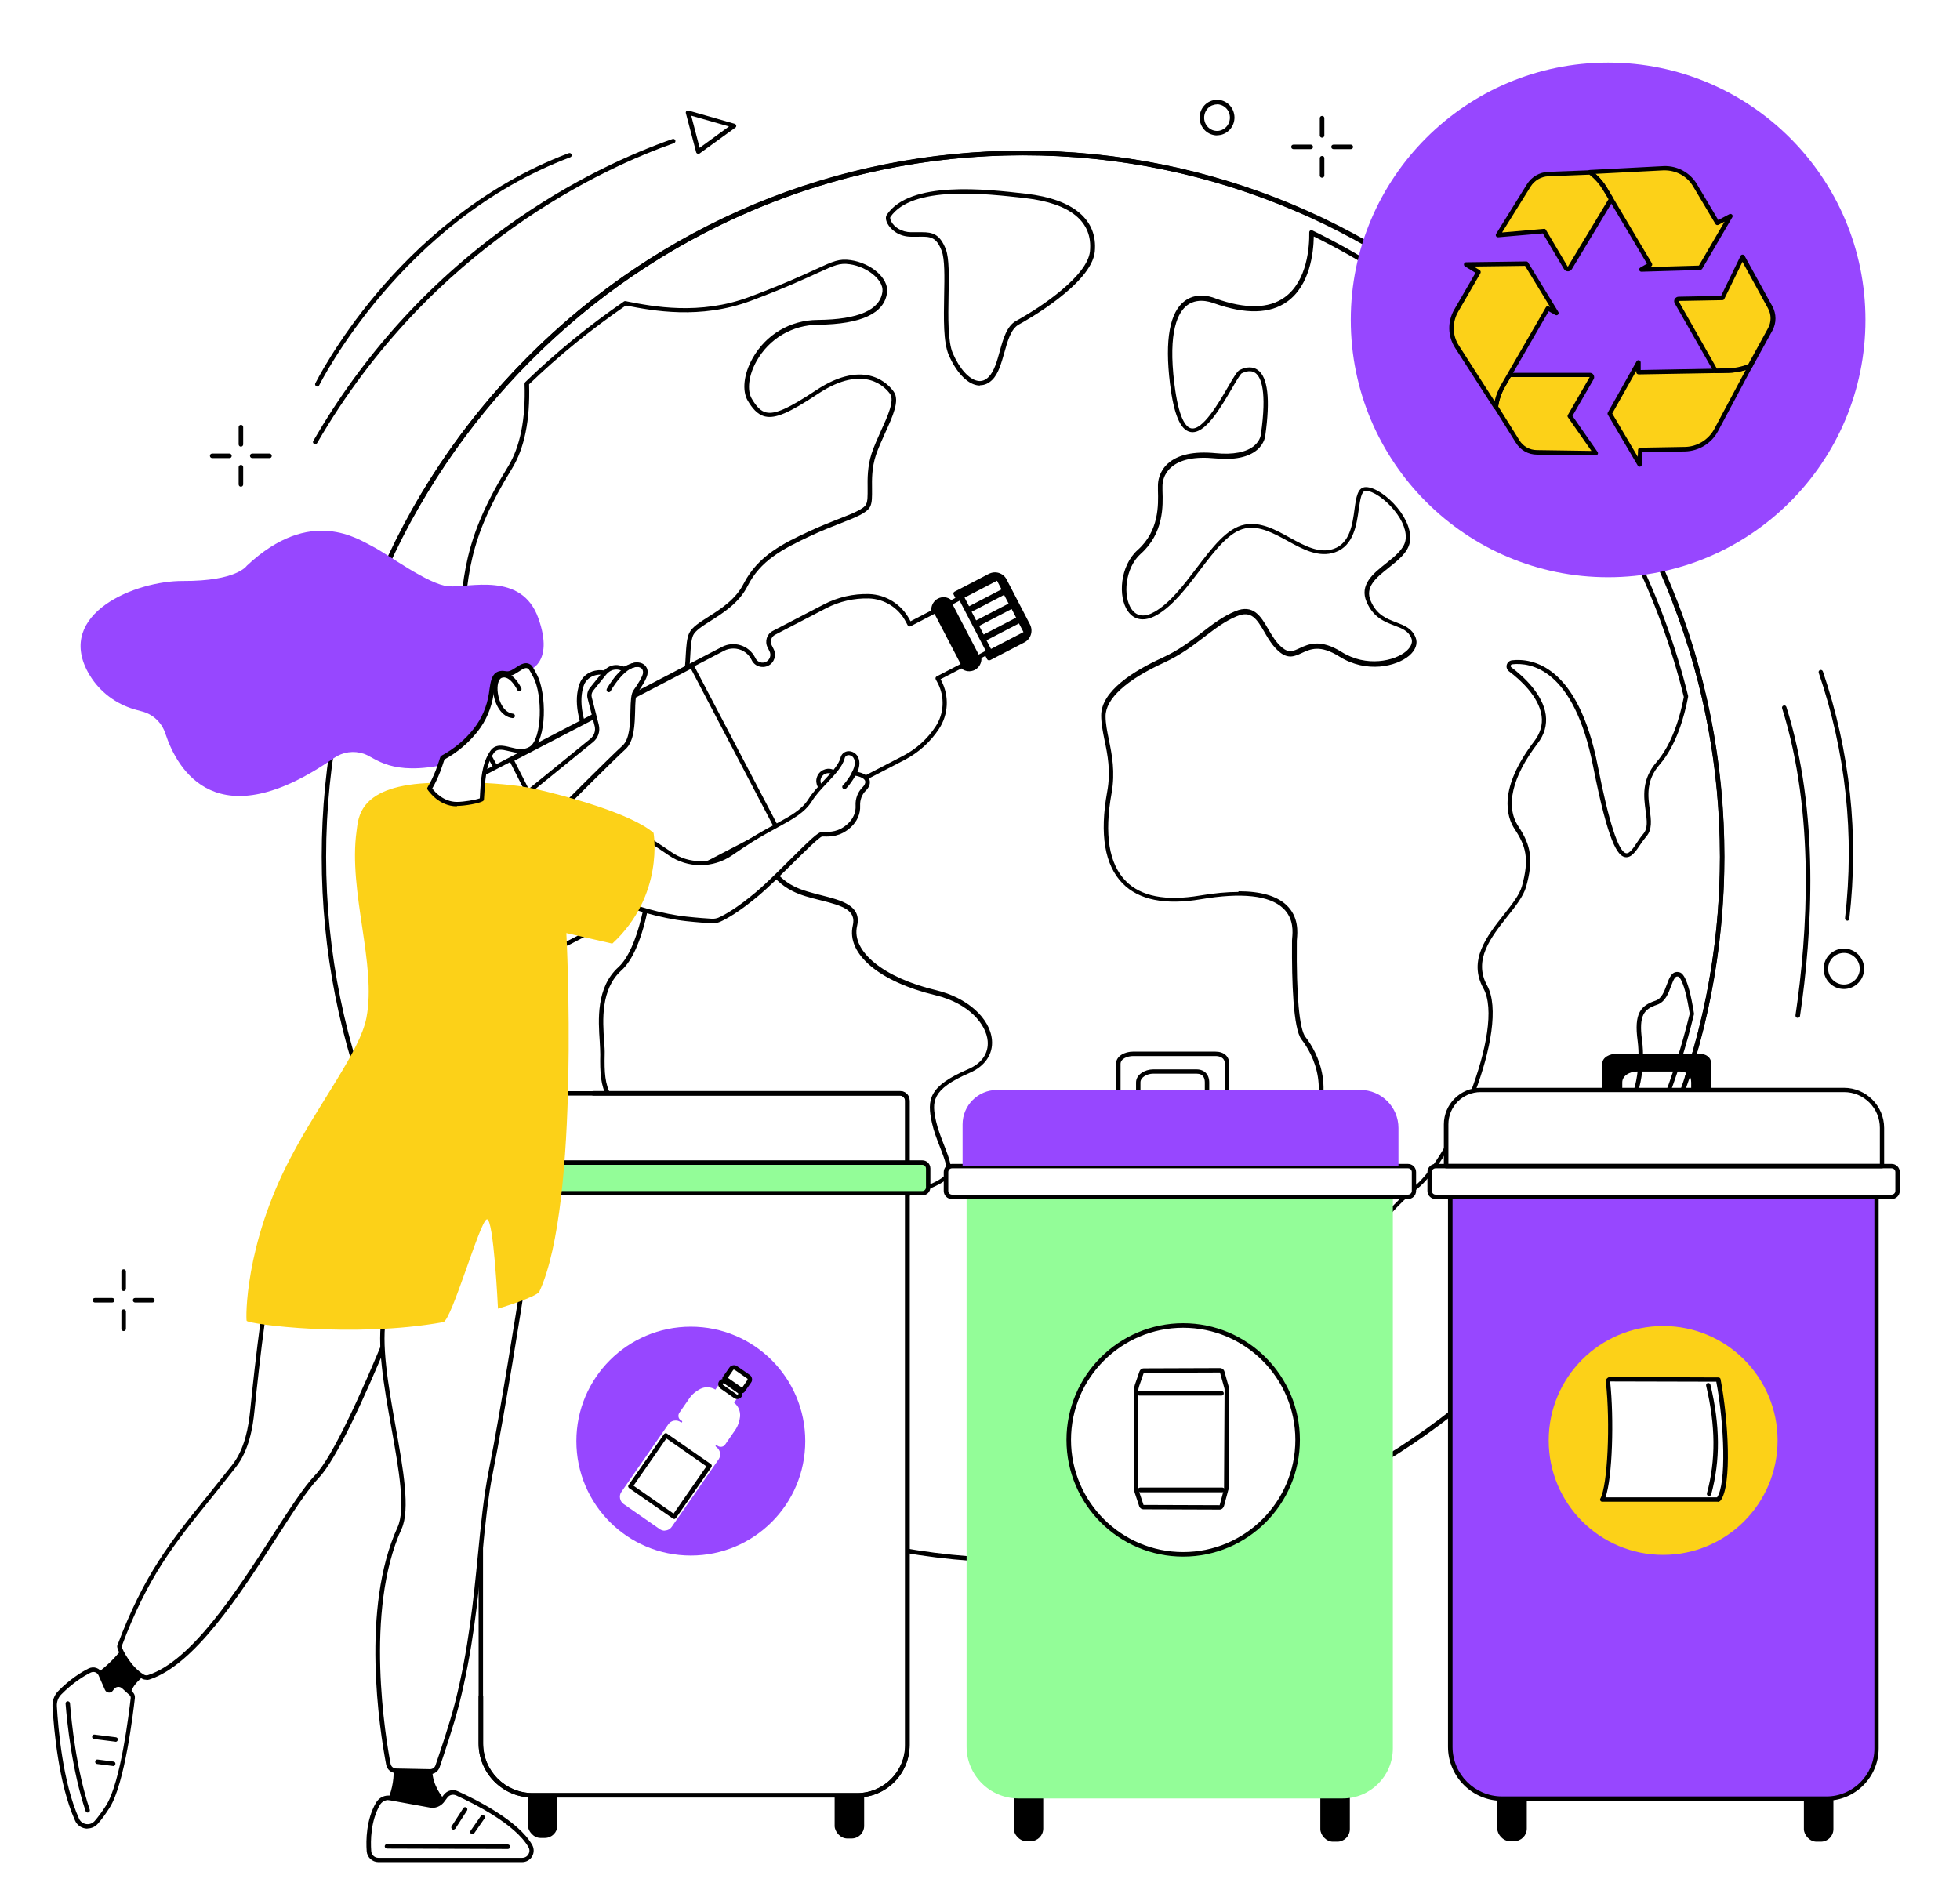 <?xml version="1.0" encoding="UTF-8"?>
<svg id="Illustration" xmlns="http://www.w3.org/2000/svg" xmlns:xlink="http://www.w3.org/1999/xlink" version="1.1" viewBox="0 0 146.77 142.05">
  <defs>
    <style>
      .cls-1 {
        fill: #93fd98;
      }

      .cls-1, .cls-2, .cls-3, .cls-4, .cls-5, .cls-6, .cls-7, .cls-8 {
        stroke-width: 0px;
      }

      .cls-2 {
        fill: none;
      }

      .cls-3 {
        fill: #9747ff;
      }

      .cls-4 {
        fill: #fcd118;
      }

      .cls-5 {
        fill: #000;
      }

      .cls-6 {
        fill: #93fd98;
      }

      .cls-7 {
        fill: url(#_새_패턴_견본_1);
      }

      .cls-8 {
        fill: #fff;
      }
    </style>
    <pattern id="_새_패턴_견본_1" data-name="새 패턴 견본 1" x="0" y="0" width="138.92" height="150.34" patternTransform="translate(1166.39 2960.79)" patternUnits="userSpaceOnUse" viewBox="0 0 138.92 150.34">
      <g>
        <rect class="cls-2" x="0" width="138.92" height="150.34"/>
        <rect class="cls-4" x="0" width="138.92" height="150.34"/>
      </g>
    </pattern>
  </defs>
  <g>
    <g>
      <path class="cls-8" d="M24.25,64.17c0-29.11,23.44-52.71,52.35-52.71s52.35,23.6,52.35,52.71-23.44,52.71-52.35,52.71-52.35-23.6-52.35-52.71Z"/>
      <path class="cls-5" d="M76.61,117.04c-14.03,0-27.22-5.5-37.14-15.49-9.92-9.99-15.38-23.26-15.38-37.39s5.46-27.4,15.38-37.39c9.92-9.99,23.11-15.49,37.14-15.49s27.22,5.5,37.14,15.49c9.92,9.99,15.38,23.26,15.38,37.39s-5.46,27.4-15.38,37.39c-9.92,9.99-23.11,15.49-37.14,15.49ZM76.61,11.63c-28.78,0-52.19,23.57-52.19,52.54s23.41,52.54,52.19,52.54,52.19-23.57,52.19-52.54S105.38,11.63,76.61,11.63Z"/>
    </g>
    <g>
      <path class="cls-5" d="M73.38,28.87c-.08,0-.15,0-.23-.02-.76-.14-1.55-.99-2.1-2.25-.42-.96-.38-2.74-.35-4.47.03-1.4.05-2.72-.18-3.33-.42-1.1-.86-1.09-1.83-1.07-.14,0-.29,0-.45,0-.93,0-1.54-.53-1.78-.98-.14-.26-.16-.51-.05-.67,1.74-2.57,7.4-1.92,10.44-1.57,3.54.41,5.36,1.95,5.13,4.34-.24,2.4-5.14,5.16-5.7,5.46-.57.32-.83,1.22-1.07,2.09-.22.77-.44,1.58-.9,2.04-.27.27-.58.41-.91.41ZM69.03,17.39c.8,0,1.35.13,1.8,1.29.25.67.23,2.02.2,3.45-.03,1.61-.06,3.44.32,4.33.5,1.15,1.21,1.94,1.85,2.06.31.06.59-.04.84-.3.4-.41.62-1.16.82-1.9.26-.94.53-1.91,1.23-2.29,1.97-1.08,5.35-3.4,5.53-5.21.22-2.21-1.45-3.59-4.83-3.98-2.97-.34-8.5-.98-10.12,1.42-.02.03-.02.15.07.33.21.4.75.8,1.49.8.16,0,.3,0,.44,0,.12,0,.24,0,.35,0ZM66.54,16.18h0,0Z"/>
      <path class="cls-5" d="M60.45,111.6c-.58,0-1.27-.32-1.74-.75-1.1-.99-3.15-5.25-4.07-7.75-.73-1.97-1.11-8.11-1.37-12.17-.08-1.22-.14-2.27-.2-2.88-.19-2.1-1.05-2.42-3.35-3.3-.37-.14-.79-.3-1.24-.48-3.29-1.32-3.59-2.57-3.53-5.31,0-.25-.02-.57-.04-.95-.11-1.62-.28-4.06,1.4-5.58,1.49-1.35,2.28-5.71,2.2-7.54-.03-.64.33-1.23.95-1.54l.07.15-.07-.15c1.2-.6,3.22-1.12,6.05-.15,1.18.4,1.72,1.06,2.24,1.69.43.53.88,1.08,1.73,1.5.59.3,1.33.48,2.03.66,1.49.38,3.03.76,2.67,2.3-.44,1.9,1.99,3.88,5.92,4.81,2.32.55,4.04,2.09,4.18,3.73.09,1.06-.52,1.96-1.67,2.46-2.89,1.25-2.84,2.16-2.51,3.65.13.57.36,1.16.58,1.73.42,1.07.78,1.99.33,2.47-.64.69-2.73,1.34-3.64,1.54-.86.19-1.89,1.2-2.12,2.95-.24,1.85-3.25,6.61-5.02,8.62-1.57,1.8-.91,3.34.4,6.4.11.25.22.51.34.79.64,1.51.67,2.48.1,2.89-.18.13-.39.18-.63.18ZM52.49,63c-1.24,0-2.2.31-2.88.65-.5.25-.79.72-.77,1.23.08,1.64-.61,6.28-2.31,7.8-1.56,1.41-1.4,3.75-1.29,5.31.03.38.05.71.04.98-.06,2.64.21,3.75,3.32,4.99.45.18.86.34,1.23.48,2.3.87,3.35,1.27,3.56,3.58.06.61.12,1.62.2,2.89.25,4.04.63,10.15,1.35,12.08.91,2.46,2.92,6.66,3.98,7.62.57.51,1.53.86,1.96.55.42-.3.35-1.18-.21-2.49-.12-.27-.23-.53-.34-.78-1.33-3.09-2.06-4.8-.35-6.75,1.74-1.98,4.7-6.65,4.94-8.45.25-1.92,1.38-3.01,2.38-3.23,1.09-.24,2.94-.87,3.47-1.44.31-.33-.03-1.2-.39-2.13-.23-.58-.46-1.19-.59-1.78-.39-1.77-.26-2.75,2.7-4.03,1.03-.44,1.55-1.2,1.47-2.12-.11-1.23-1.38-2.82-3.93-3.43-4.18-1-6.66-3.09-6.17-5.21.27-1.16-.75-1.48-2.43-1.9-.73-.18-1.48-.37-2.1-.69-.9-.46-1.38-1.03-1.83-1.59-.51-.63-1-1.22-2.09-1.59-1.1-.38-2.08-.52-2.92-.52Z"/>
      <path class="cls-5" d="M97.97,97.01c-.32,0-.62-.16-.89-.47-1.43-1.66-1.79-7.9.38-11.13,2.45-3.65.82-6.5,0-7.56-.63-.82-.73-4.39-.71-7.25v-.16s0-.09.01-.16c.04-.44.15-1.48-.68-2.26-1.03-.96-3.1-1.19-6.17-.67-2.66.45-4.63.05-5.84-1.18-1.35-1.37-1.74-3.68-1.16-6.88.28-1.53.03-2.77-.2-3.86-.13-.64-.25-1.25-.25-1.85,0-1.84,2.48-3.36,4.56-4.31,1.25-.57,2.13-1.25,2.99-1.91.79-.61,1.55-1.19,2.48-1.58,1.37-.57,1.93.39,2.47,1.32.3.51.6,1.03,1.05,1.4.5.42.83.27,1.32.04.65-.3,1.53-.71,3.12.28,1.87,1.18,3.99.68,4.84-.04.22-.19.57-.57.39-1-.22-.54-.71-.72-1.26-.93-.73-.28-1.57-.59-2.08-1.76-.57-1.29.49-2.14,1.44-2.89.65-.52,1.33-1.06,1.46-1.7.13-.65-.18-1.49-.85-2.3-.67-.82-1.58-1.44-2.12-1.44-.32,0-.41.64-.52,1.37-.16,1.15-.38,2.74-1.77,3.23-1.23.43-2.42-.22-3.56-.85-1.03-.56-2.09-1.15-3.16-.94-1.2.23-2.28,1.65-3.42,3.15-.99,1.31-2.02,2.66-3.23,3.35-.88.5-1.66.4-2.14-.28-.78-1.09-.6-3.42.72-4.6,1.62-1.44,1.55-3.4,1.52-4.46,0-.14,0-.26,0-.37,0-.29.07-1.03.74-1.64.74-.67,1.95-.94,3.58-.78,1.31.13,2.31-.07,2.89-.56.47-.4.5-.85.5-.86.46-3.22.02-4.27-.42-4.59-.32-.23-.73-.11-1.02.03-.11.07-.44.63-.73,1.13-.86,1.47-2.03,3.49-3.12,3.26-.75-.15-1.24-1.34-1.52-3.62-.4-3.29-.02-5.38,1.13-6.21,1.01-.73,2.21-.2,2.33-.15,2.21.78,3.94.75,5.12-.1,1.71-1.22,1.87-3.82,1.85-4.87,0-.06.03-.11.08-.14s.11-.03.16,0c6.85,3.34,13.02,8.24,17.85,14.2,4.88,6.01,8.44,13.16,10.28,20.66,0,.02,0,.05,0,.07-.29,1.52-.89,3.64-2.13,5.07-1.04,1.2-.88,2.36-.74,3.39.1.76.2,1.48-.27,2.01-.14.16-.29.38-.43.58-.34.51-.69,1.04-1.16.95-.54-.11-1.24-1-2.38-6.78-1.45-7.37-4.72-7.81-6.06-7.66-.08,0-.11.08-.11.1,0,.02-.02.09.05.13.87.66,2.35,1.99,2.57,3.56.1.76-.1,1.48-.61,2.14-1.92,2.51-2.43,4.72-1.44,6.21.98,1.47,1.12,2.57.58,4.52-.2.71-.79,1.46-1.42,2.25-1.2,1.52-2.56,3.23-1.5,5.15,1.76,3.2-2.43,13.05-5.29,15.27-1.33,1.03-2.54,2.51-3.71,3.94-1.35,1.65-2.62,3.21-3.91,3.83-.17.08-.33.12-.49.12ZM92.75,66.75c1.64,0,2.84.34,3.58,1.03.95.89.83,2.09.79,2.54,0,.06-.01.1-.01.13v.16c-.04,3.9.19,6.47.64,7.04.86,1.11,2.58,4.12,0,7.95-2.06,3.06-1.75,9.18-.41,10.73.3.35.62.44.98.27,1.22-.59,2.48-2.12,3.8-3.74,1.18-1.45,2.4-2.94,3.76-3.99,2.72-2.11,6.87-11.83,5.2-14.85-1.17-2.11.27-3.92,1.53-5.52.61-.77,1.18-1.49,1.36-2.14.57-2.06.28-3.01-.54-4.25-.62-.94-1.26-3.04,1.46-6.6.45-.59.64-1.23.55-1.89-.2-1.45-1.61-2.72-2.44-3.34-.15-.12-.22-.3-.17-.49.05-.18.21-.32.4-.34,1.43-.16,4.92.28,6.42,7.93.83,4.21,1.54,6.41,2.12,6.52.25.05.56-.41.82-.81.15-.22.3-.45.45-.62.37-.42.29-1,.19-1.74-.14-1.04-.32-2.34.81-3.65,1.18-1.37,1.77-3.4,2.05-4.88-3.72-15.08-13.81-27.63-27.71-34.49-.02,1.23-.29,3.66-1.99,4.88-1.28.92-3.11.96-5.43.14,0,0-.01,0-.02,0-.01,0-1.13-.52-2.01.11-.72.52-1.48,1.96-.99,5.9.32,2.61.86,3.26,1.26,3.34.85.17,2.05-1.88,2.76-3.11.46-.79.69-1.17.87-1.26.52-.26,1-.26,1.36,0,.75.54.94,2.19.56,4.9,0,.01-.04.59-.61,1.08-.66.56-1.71.78-3.14.64-1.53-.15-2.65.08-3.32.69-.57.51-.63,1.14-.63,1.39,0,.1,0,.22,0,.35.04,1.11.11,3.17-1.63,4.72-1.18,1.05-1.36,3.2-.67,4.16.39.54.98.6,1.71.18,1.15-.66,2.16-1.98,3.13-3.26,1.18-1.55,2.29-3.02,3.62-3.27,1.19-.23,2.3.38,3.38.98,1.13.62,2.21,1.21,3.29.83,1.2-.42,1.4-1.83,1.55-2.96.12-.89.23-1.66.85-1.66.64,0,1.62.64,2.37,1.56.73.89,1.06,1.83.92,2.58-.15.77-.88,1.34-1.58,1.9-.93.74-1.81,1.44-1.34,2.5.46,1.05,1.19,1.32,1.9,1.59.6.23,1.17.44,1.45,1.12.19.46.01.96-.48,1.38-.95.8-3.19,1.34-5.23.06-1.44-.9-2.16-.56-2.81-.26-.52.24-1.01.47-1.68-.09-.49-.41-.83-.98-1.12-1.49-.56-.95-.96-1.64-2.06-1.18-.9.37-1.63.94-2.41,1.53-.83.64-1.77,1.36-3.05,1.95-2.82,1.29-4.37,2.71-4.37,4.01,0,.56.12,1.15.25,1.78.23,1.12.48,2.39.2,3.98-.56,3.09-.2,5.31,1.07,6.59,1.13,1.15,3,1.51,5.55,1.08,1.07-.18,2.03-.27,2.87-.27Z"/>
      <path class="cls-5" d="M45.08,66.77c-.28,0-.58-.09-.92-.26-1-.52-3.5-3.25-5.81-6.73-1.59-2.4-4.23-6.93-4.06-10.32.02-.45.04-.89.06-1.3.23-4.89.37-7.84,3.69-13.21.91-1.48,1.33-3.57,1.24-6.2,0-.05.02-.09.05-.13,2.26-2.19,4.75-4.23,7.39-6.04.04-.03.08-.03.13-.03l.13.03c1.89.37,5.4,1.06,9.16-.35,2.51-.94,3.98-1.62,4.96-2.07,1.3-.6,1.74-.8,2.59-.68,1.55.22,2.85,1.36,2.74,2.4-.18,1.59-1.92,2.4-5.17,2.44-1.93.02-3.65,1.03-4.6,2.71-.6,1.06-.74,2.2-.36,2.84.38.64.69.93,1.08,1.02.67.15,1.67-.3,3.71-1.65,3.75-2.5,5.53-.36,5.84.1.46.66-.08,1.84-.65,3.09-.25.55-.51,1.13-.69,1.66-.31.94-.3,1.82-.29,2.52,0,.58.02,1.03-.15,1.35-.25.47-1.1.8-2.28,1.26-.63.25-1.35.53-2.1.88-2.27,1.06-3.83,1.9-4.8,3.81-.63,1.24-1.8,1.98-2.74,2.58-.62.39-1.15.73-1.32,1.08-.15.32-.19.91-.22,1.53-.07,1.22-.16,2.61-1.08,3.14-1.2.68-3.54-.26-4.48-1.2-.42-.42-.98-.6-1.5-.48-.43.1-.77.38-.91.77-.41,1.17-.13,2.74.86,4.66,1.38,2.7,2.08,5.01,2.1,6.86.02,2.11-.31,3.35-1,3.77-.18.11-.37.16-.59.16ZM39.62,28.8c.08,2.67-.35,4.79-1.29,6.31-3.27,5.3-3.4,8.06-3.64,13.05-.02.42-.04.85-.06,1.31-.3,5.83,7.86,15.77,9.69,16.74.49.25.88.29,1.18.11.58-.35.86-1.53.84-3.48-.02-1.8-.71-4.06-2.07-6.71-1.03-2.01-1.32-3.67-.87-4.92.17-.49.6-.86,1.15-.98.64-.14,1.31.07,1.81.57.94.95,3.13,1.68,4.08,1.14.77-.44.85-1.73.91-2.87.04-.69.08-1.28.26-1.66.21-.44.78-.8,1.44-1.22.9-.57,2.03-1.29,2.62-2.45,1.1-2.16,3.06-3.08,4.95-3.96.76-.35,1.48-.64,2.12-.89,1.07-.42,1.92-.75,2.11-1.11.13-.24.12-.66.12-1.19-.01-.73-.02-1.64.3-2.63.18-.55.45-1.13.7-1.7.51-1.11,1.03-2.26.68-2.76-.29-.41-1.89-2.33-5.39-.01-2.15,1.43-3.19,1.88-3.97,1.7-.6-.14-.99-.67-1.29-1.17-.45-.75-.31-2,.35-3.18,1-1.79,2.83-2.87,4.88-2.88,3.06-.03,4.69-.75,4.85-2.14.09-.84-1.12-1.84-2.45-2.03-.75-.11-1.13.07-2.4.65-.98.45-2.45,1.13-4.98,2.08-3.84,1.44-7.42.74-9.34.37h-.06c-2.58,1.77-5.02,3.76-7.24,5.9Z"/>
      <path class="cls-5" d="M112.26,101.48s-.03,0-.05,0c-.06-.02-.1-.06-.12-.12-.28-1.19-.28-2.72-.27-3.95v-.37c0-2.15,2.14-3.44,3.42-4.21,1.37-.83,3.44-3.1,3.52-5.35.07-2.03,1.15-2.91,2.09-3.68.21-.17.41-.33.6-.51,1.04-.96,1.42-3.52,1.18-5.34-.28-2.07.23-2.64,1.34-3.01.46-.15.66-.7.84-1.19.19-.52.39-1.06.92-.94h0c.18.04.66.15,1.12,3.09,0,.02,0,.04,0,.06-2.33,9.68-7.34,18.49-14.48,25.47-.03.03-.07.05-.12.05ZM125.61,73.13c-.19,0-.29.24-.48.73-.19.53-.43,1.18-1.05,1.39-.98.33-1.37.79-1.12,2.65.26,1.94-.14,4.58-1.28,5.63-.19.18-.41.35-.61.52-.94.76-1.9,1.55-1.97,3.43-.09,2.4-2.21,4.73-3.68,5.62-1.22.74-3.26,1.97-3.26,3.93v.37c0,1.11,0,2.47.2,3.58,6.98-6.89,11.87-15.55,14.17-25.06-.41-2.61-.82-2.77-.86-2.78-.02,0-.04,0-.06,0Z"/>
    </g>
    <path class="cls-5" d="M126.33,80.86s-.03,0-.05,0c-.09-.03-.13-.12-.11-.21,1.74-5.3,2.62-10.84,2.62-16.47,0-6.61-1.21-13.06-3.58-19.17-.03-.09,0-.18.09-.22.09-.03.18,0,.22.09,2.39,6.14,3.6,12.63,3.6,19.29,0,5.67-.89,11.25-2.63,16.58-.02.07-.09.11-.16.11Z"/>
    <path class="cls-5" d="M30.87,38.66s-.05,0-.08-.02c-.08-.04-.11-.15-.06-.23,4.48-8.08,11.02-14.87,18.91-19.63,8.12-4.9,17.45-7.49,26.97-7.49,7.21,0,14.19,1.44,20.75,4.29.08.04.12.13.09.22-.04.08-.13.12-.22.09-6.52-2.83-13.46-4.26-20.62-4.26-18.89,0-36.36,10.33-45.59,26.95-.03.05-.09.09-.15.09Z"/>
  </g>
  <g>
    <g>
      <g>
        <g>
          <path class="cls-8" d="M91.02,78.92h-6.17c-.51,0-1.11.25-1.11.76v4.85c0,.51.6,1.04,1.11,1.04h.39v-4.51c0-.51.61-.81,1.12-.81h3.25c.51,0,.79.31.79.81v4.51h.63c.51,0,.87-.54.87-1.04v-4.85c0-.51-.36-.76-.87-.76Z"/>
          <path class="cls-5" d="M91.02,85.74h-.63c-.09,0-.17-.07-.17-.17v-4.51c0-.3-.11-.65-.62-.65h-3.25c-.45,0-.95.27-.95.65v4.51c0,.09-.07.17-.17.17h-.39c-.62,0-1.27-.62-1.27-1.21v-4.85c0-.6.66-.92,1.27-.92h6.17c.64,0,1.04.35,1.04.92v4.85c0,.58-.42,1.21-1.04,1.21ZM90.56,85.41h.46c.41,0,.7-.46.7-.88v-4.85c0-.51-.44-.59-.7-.59h-6.17c-.39,0-.94.18-.94.59v4.85c0,.4.51.88.94.88h.22v-4.34c0-.6.67-.98,1.28-.98h3.25c.59,0,.95.38.95.98v4.34Z"/>
        </g>
        <rect class="cls-5" x="75.91" y="132.08" width="2.21" height="5.81" rx=".94" ry=".94"/>
        <rect class="cls-5" x="98.87" y="132.12" width="2.21" height="5.81" rx=".94" ry=".94"/>
        <path class="cls-6" d="M72.94,83.01h30.81c.31,0,.55.25.55.55v47.38c0,2.07-1.68,3.75-3.75,3.75h-24.29c-2.14,0-3.88-1.74-3.88-3.88v-47.26c0-.31.25-.55.55-.55Z"/>
        <g>
          <rect class="cls-8" x="70.84" y="87.34" width="35.03" height="2.29" rx=".44" ry=".44"/>
          <path class="cls-5" d="M105.43,89.8h-34.15c-.34,0-.61-.27-.61-.61v-1.41c0-.34.27-.61.61-.61h34.15c.34,0,.61.27.61.61v1.41c0,.34-.27.61-.61.61ZM71.29,87.5c-.15,0-.28.12-.28.28v1.41c0,.15.12.28.28.28h34.15c.15,0,.28-.12.28-.28v-1.41c0-.15-.12-.28-.28-.28h-34.15Z"/>
        </g>
        <path class="cls-3" d="M74.65,81.63h27.22c1.57,0,2.85,1.28,2.85,2.85v2.85h-32.64v-3.12c0-1.42,1.15-2.58,2.58-2.58Z"/>
      </g>
      <g>
        <g>
          <circle class="cls-8" cx="88.6" cy="107.84" r="8.57"/>
          <path class="cls-5" d="M88.6,116.58c-4.82,0-8.74-3.92-8.74-8.74s3.92-8.74,8.74-8.74,8.74,3.92,8.74,8.74-3.92,8.74-8.74,8.74ZM88.6,99.44c-4.63,0-8.4,3.77-8.4,8.4s3.77,8.4,8.4,8.4,8.4-3.77,8.4-8.4-3.77-8.4-8.4-8.4Z"/>
        </g>
        <g>
          <g>
            <path class="cls-8" d="M91.54,102.76c-.02-.08-.1-.13-.18-.13l-5.71.02c-.07,0-.13.04-.16.11l-.35,1.01c-.05.15-.08.3-.08.45v7.25s0,.1.02.15l.38,1.15c.02.07.08.11.15.11l5.71.02c.08,0,.15-.08.17-.15l.31-1.16s.02-.1.02-.15l.04-7.35c0-.06,0-.12-.02-.17l-.32-1.14Z"/>
            <path class="cls-5" d="M91.33,113.06h0l-5.71-.02c-.14,0-.26-.09-.31-.22l-.38-1.15c-.02-.06-.03-.13-.03-.2v-7.25c0-.17.03-.34.08-.51l.35-1.01c.05-.13.17-.22.31-.22l5.71-.02c.16,0,.3.11.34.26l.32,1.14c.02.07.03.14.03.22l-.04,7.35c0,.07,0,.13-.03.19l-.31,1.16c-.04.14-.16.28-.33.28ZM91.36,102.79h0l-5.71.02-.35,1.01c-.04.13-.07.26-.07.4v7.25s0,.06.02.09l.38,1.15,5.7.02s0-.01.01-.03l.31-1.16s.01-.07.01-.11l.04-7.35s0-.09-.02-.13l-.32-1.14s0,0,0,0c0,0-.01-.01-.02-.01Z"/>
          </g>
          <path class="cls-5" d="M91.47,104.52h-6.15c-.09,0-.17-.07-.17-.17s.07-.17.17-.17h6.15c.09,0,.17.07.17.17s-.07.17-.17.17Z"/>
          <path class="cls-5" d="M91.55,111.76h-6.18c-.09-.01-.17-.09-.17-.18,0-.09.07-.17.17-.17h6.18c.09.01.17.09.17.18,0,.09-.07.17-.17.17Z"/>
        </g>
      </g>
    </g>
    <g>
      <rect class="cls-5" x="39.53" y="131.84" width="2.21" height="5.81" rx=".94" ry=".94"/>
      <rect class="cls-5" x="62.5" y="131.88" width="2.21" height="5.81" rx=".94" ry=".94"/>
      <g>
        <path class="cls-8" d="M36.56,81.89h30.83c.31,0,.55.25.55.55v48.26c0,2.07-1.68,3.75-3.75,3.75h-24.3c-2.14,0-3.88-1.74-3.88-3.88v-48.13c0-.31.25-.55.55-.55Z"/>
        <path class="cls-5" d="M64.19,134.62h-24.3c-2.23,0-4.05-1.81-4.05-4.05v-48.13c0-.4.32-.72.72-.72h30.83c.4,0,.72.32.72.72v48.26c0,2.16-1.76,3.92-3.92,3.92ZM36.56,82.06c-.21,0-.39.17-.39.39v48.13c0,2.05,1.67,3.71,3.71,3.71h24.3c1.98,0,3.59-1.61,3.59-3.59v-48.26c0-.21-.17-.39-.39-.39h-30.83Z"/>
      </g>
      <g>
        <circle class="cls-3" cx="51.73" cy="107.93" r="8.57"/>
        <g>
          <g>
            <path class="cls-8" d="M53.7,109.21c.16-.23.1-.54-.13-.7l-.02-.02c-.1-.07-.13-.21-.06-.32.07-.1.21-.13.32-.06l.08.05c.1.07.24.05.32-.06l.74-1.07c.2-.28.32-.61.35-.95.04-.37-.13-.72-.43-.93l-.08-.05.78-1.13-1.13-.79-.78,1.13-.08-.05c-.3-.21-.7-.24-1.03-.08-.31.15-.57.38-.77.66l-.74,1.07c-.07.1-.05.24.06.32l.08.05c.1.07.13.21.06.32-.07.1-.21.13-.32.06l-.02-.02c-.23-.16-.54-.1-.7.13l-3.5,5.04c-.16.23-.1.54.13.7l2.69,1.87c.23.16.54.1.7-.13l3.5-5.04Z"/>
            <path class="cls-8" d="M49.78,114.64c-.13,0-.27-.04-.38-.12l-2.69-1.87c-.15-.1-.25-.26-.28-.43-.03-.18,0-.35.11-.5l3.5-5.04c.1-.15.26-.25.43-.28.18-.03.35,0,.5.11l.02.02s.04.01.05,0c0,0,.03,0,.04-.03.01-.02.01-.04,0-.05,0,0,0-.03-.03-.04l-.08-.05c-.18-.12-.22-.37-.1-.55l.74-1.07c.21-.31.5-.55.83-.72.36-.18.79-.16,1.13.05l.69-.99c.05-.08.16-.09.23-.04l1.13.79s.06.06.07.11c0,.04,0,.09-.03.12l-.69.99c.32.25.48.64.45,1.04-.04.37-.17.73-.38,1.03l-.74,1.07c-.12.18-.37.22-.55.1l-.08-.05s-.07-.01-.08.02c-.01.02-.01.04,0,.05,0,0,0,.03.03.04l.02.02c.3.21.38.63.17.93l-3.5,5.04c-.13.19-.34.29-.55.29ZM50.6,106.72s-.04,0-.06,0c-.09.02-.17.07-.22.14l-3.5,5.04c-.05.07-.07.16-.06.25.02.09.07.17.14.22l2.69,1.87c.15.11.36.07.47-.08l3.5-5.04c.11-.15.07-.36-.08-.47l-.02-.02c-.09-.06-.14-.15-.16-.25-.02-.1,0-.21.06-.29.12-.18.37-.22.55-.1l.08.05s.07.01.08-.02l.74-1.07c.18-.26.29-.56.32-.87.03-.31-.11-.61-.36-.78l-.08-.05c-.08-.05-.09-.16-.04-.23l.69-.99-.86-.6-.69.99s-.06.06-.11.07c-.04,0-.09,0-.12-.03l-.08-.05c-.25-.18-.58-.2-.86-.07-.28.14-.53.35-.71.61l-.74,1.07s-.01.07.02.08l.08.05c.09.06.14.15.16.25.02.1,0,.21-.06.29-.12.18-.37.22-.55.1l-.02-.02c-.06-.04-.12-.06-.19-.06ZM53.7,109.21h0,0Z"/>
          </g>
          <path class="cls-5" d="M55.21,104.78c-.08,0-.16-.02-.23-.07l-1.03-.72c-.09-.06-.14-.15-.16-.25-.02-.1,0-.21.06-.3.06-.09.15-.14.25-.16.1-.02.21,0,.3.06l1.03.72c.18.12.22.37.1.55-.08.11-.2.17-.33.17ZM55.18,104.44s.07.01.09-.02c.02-.03.01-.07-.02-.09l-1.03-.72s-.04-.01-.05-.01c0,0-.03,0-.04.03-.01.02-.01.04-.01.05,0,0,0,.03.03.04l1.03.72Z"/>
          <g>
            <path class="cls-8" d="M56.04,103.1l-.94-.65c-.11-.08-.27-.05-.35.06l-.5.71,1.35.94.5-.71c.08-.11.05-.27-.06-.35Z"/>
            <path class="cls-5" d="M55.6,104.33s-.07-.01-.09-.03l-1.35-.94c-.08-.05-.09-.16-.04-.23l.5-.71c.06-.09.16-.15.27-.17.11-.02.22,0,.31.07l.94.65c.09.06.15.16.17.27.02.11,0,.22-.07.31l-.5.71s-.06.06-.11.07c0,0-.02,0-.03,0ZM54.49,103.18l1.08.75.4-.58s.02-.05.01-.06c0-.01,0-.04-.03-.05l-.94-.65s-.05-.02-.06-.01c-.01,0-.04,0-.05.03l-.4.58Z"/>
          </g>
          <path class="cls-5" d="M50.48,113.76s-.07-.01-.09-.03l-3.28-2.28s-.06-.06-.07-.11c0-.04,0-.09.03-.12l2.65-3.81s.06-.06.11-.07c.04,0,.09,0,.12.03l3.28,2.28c.08.05.09.16.04.23l-2.65,3.81s-.06.06-.11.07c0,0-.02,0-.03,0ZM47.44,111.27l3,2.09,2.46-3.54-3-2.09-2.46,3.54Z"/>
        </g>
      </g>
      <path class="cls-5" d="M64.19,134.62h-24.31c-2.23,0-4.04-1.81-4.04-4.04v-3.52c0-.09.07-.17.17-.17s.17.07.17.17v3.52c0,2.05,1.66,3.71,3.71,3.71h24.31c1.98,0,3.59-1.61,3.59-3.59v-48.26c0-.21-.17-.39-.39-.39h-22.97c-.09,0-.17-.07-.17-.17s.07-.17.17-.17h22.97c.4,0,.72.32.72.72v48.26c0,2.16-1.76,3.92-3.92,3.92Z"/>
      <g>
        <rect class="cls-8" x="34.46" y="87.07" width="35.04" height="2.29" rx=".44" ry=".44"/>
        <path class="cls-5" d="M69.06,89.53h-34.16c-.34,0-.61-.27-.61-.61v-1.41c0-.34.27-.61.61-.61h34.16c.34,0,.61.27.61.61v1.41c0,.34-.27.61-.61.61Z"/>
        <path class="cls-1" d="M34.9,87.24h34.16c.15,0,.28.12.28.28v1.4c0,.15-.12.28-.28.28h-34.16c-.15,0-.28-.12-.28-.28v-1.41c0-.15.12-.28.28-.28Z"/>
      </g>
    </g>
    <g>
      <g>
        <path class="cls-5" d="M127.23,78.92h-6.17c-.51,0-1.08.25-1.08.76v4.85c0,.51.57,1.04,1.08,1.04h.42v-4.51c0-.51.58-.81,1.09-.81h3.25c.51,0,.82.31.82.81v4.51h.6c.51,0,.9-.54.9-1.04v-4.85c0-.51-.39-.76-.9-.76Z"/>
        <rect class="cls-5" x="112.12" y="132.08" width="2.21" height="5.81" rx=".94" ry=".94"/>
        <rect class="cls-5" x="135.08" y="132.12" width="2.21" height="5.81" rx=".94" ry=".94"/>
        <g>
          <path class="cls-3" d="M109.16,83.01h30.81c.31,0,.55.25.55.55v47.38c0,2.07-1.68,3.75-3.75,3.75h-24.29c-2.14,0-3.88-1.74-3.88-3.88v-47.26c0-.31.25-.55.55-.55Z"/>
          <path class="cls-5" d="M136.77,134.87h-24.29c-2.23,0-4.05-1.81-4.05-4.05v-47.26c0-.4.32-.72.72-.72h30.81c.4,0,.72.32.72.72v47.38c0,2.16-1.76,3.92-3.92,3.92ZM109.16,83.18c-.21,0-.39.17-.39.39v47.26c0,2.05,1.67,3.71,3.71,3.71h24.29c1.98,0,3.59-1.61,3.59-3.59v-47.38c0-.21-.17-.39-.39-.39h-30.81Z"/>
        </g>
        <g>
          <rect class="cls-8" x="107.06" y="87.34" width="35.03" height="2.29" rx=".44" ry=".44"/>
          <path class="cls-5" d="M141.65,89.8h-34.15c-.34,0-.61-.27-.61-.61v-1.41c0-.34.27-.61.61-.61h34.15c.34,0,.61.27.61.61v1.41c0,.34-.27.61-.61.61ZM107.5,87.5c-.15,0-.28.12-.28.28v1.41c0,.15.12.28.28.28h34.15c.15,0,.28-.12.28-.28v-1.41c0-.15-.12-.28-.28-.28h-34.15Z"/>
        </g>
        <g>
          <path class="cls-8" d="M110.87,81.63h27.22c1.57,0,2.85,1.28,2.85,2.85v2.85h-32.64v-3.12c0-1.42,1.15-2.58,2.58-2.58Z"/>
          <path class="cls-5" d="M140.93,87.5h-32.64c-.09,0-.17-.07-.17-.17v-3.12c0-1.51,1.23-2.74,2.74-2.74h27.22c1.66,0,3.01,1.35,3.01,3.01v2.85c0,.09-.07.17-.17.17ZM108.46,87.16h32.31v-2.69c0-1.48-1.2-2.68-2.68-2.68h-27.22c-1.33,0-2.41,1.08-2.41,2.41v2.96Z"/>
        </g>
      </g>
      <g>
        <circle class="cls-4" cx="124.54" cy="107.88" r="8.57"/>
        <g>
          <g>
            <path class="cls-8" d="M128.62,112.3h-8.64c.58-1.04.77-5.78.43-8.84-.01-.09.07-.17.18-.17l8.09.03c.6,3.09.85,7.89.03,8.96-.02.02-.05.04-.08.04Z"/>
            <path class="cls-5" d="M128.62,112.47h-8.64c-.06,0-.11-.03-.14-.08-.03-.05-.03-.11,0-.16.54-.97.76-5.63.41-8.75,0-.09.02-.18.08-.24.07-.07.15-.12.26-.11l8.09.03c.08,0,.15.06.16.13.58,3.03.87,7.96,0,9.09-.05.06-.13.1-.21.1ZM120.23,112.14h8.35c.7-1.01.55-5.41-.06-8.66l-7.95-.02c.3,2.77.18,7.22-.35,8.69Z"/>
          </g>
          <path class="cls-5" d="M127.98,112.04s-.03,0-.04,0c-.09-.02-.14-.11-.12-.2.67-2.5.65-5.06-.06-8.06-.02-.09.03-.18.12-.2.09-.02.18.03.2.12.73,3.05.75,5.67.06,8.22-.02.07-.09.12-.16.12Z"/>
        </g>
      </g>
    </g>
  </g>
  <g>
    <g>
      <path class="cls-8" d="M60.7,61.19c.82-.43,1.14-1.44.71-2.26l-.04-.08c-.19-.37-.05-.82.32-1.02s.82-.05,1.02.32l.14.28c.19.37.65.51,1.02.32l3.83-1.99c1.01-.53,1.87-1.31,2.5-2.26.67-1.02.74-2.33.17-3.41l-.15-.28,4.04-2.1-2.11-4.05-4.04,2.1-.15-.28c-.56-1.09-1.67-1.78-2.89-1.82-1.14-.04-2.27.22-3.29.75l-3.83,1.99c-.37.19-.51.65-.32,1.02l.14.28c.19.37.05.82-.32,1.02-.37.19-.82.05-1.02-.32l-.04-.08c-.43-.82-1.44-1.14-2.26-.71l-18.07,9.4c-.82.43-1.14,1.44-.71,2.26l5.01,9.63c.43.82,1.44,1.14,2.26.71l18.07-9.4Z"/>
      <path class="cls-5" d="M71.92,49.7l-1.92-3.69c-.19-.37-.05-.83.32-1.03s.83-.05,1.03.32l1.92,3.69c.19.37.05.83-.32,1.03-.37.19-.83.05-1.03-.32Z"/>
      <path class="cls-5" d="M77.01,46.84l-1.75-3.37c-.21-.41-.71-.56-1.12-.35l-2.56,1.33,2.52,4.84,2.56-1.33c.41-.21.56-.71.35-1.12Z"/>
      <g>
        <rect class="cls-8" x="73.24" y="43.07" width=".73" height="2.74" transform="translate(79.06 -41.36) rotate(62.51)"/>
        <rect class="cls-8" x="73.79" y="44.14" width=".73" height="2.74" transform="translate(80.3 -41.28) rotate(62.52)"/>
        <rect class="cls-8" x="74.34" y="45.2" width=".73" height="2.74" transform="translate(81.55 -41.2) rotate(62.52)"/>
        <rect class="cls-8" x="74.9" y="46.27" width=".73" height="2.74" transform="translate(82.79 -41.11) rotate(62.52)"/>
      </g>
      <g>
        <polygon class="cls-8" points="44.48 69.08 38.3 56.91 51.81 49.87 58.15 61.97 44.48 69.08"/>
        <path class="cls-5" d="M44.48,69.25s-.03,0-.05,0c-.04-.01-.08-.04-.1-.08l-6.18-12.18c-.04-.08,0-.18.07-.22l13.51-7.03c.08-.04.18-.01.22.07l6.34,12.1s.02.08.01.13c-.01.04-.04.08-.08.1l-13.67,7.11s-.05.02-.08.02ZM38.52,56.98l6.03,11.88,13.37-6.96-6.18-11.81-13.22,6.88Z"/>
      </g>
      <path class="cls-5" d="M41.85,70.95c-.67,0-1.31-.36-1.64-.99l-5.01-9.63c-.23-.44-.27-.93-.12-1.4.15-.47.47-.85.91-1.08l18.07-9.4c.9-.47,2.01-.12,2.48.78l.04.08c.15.29.51.4.79.25.29-.15.4-.51.25-.79l-.14-.28c-.23-.45-.06-1.01.39-1.24l3.83-1.99c1.04-.54,2.2-.8,3.37-.77,1.28.04,2.44.77,3.04,1.91l.07.13,1.56-.81c-.03-.36.17-.72.49-.89.33-.17.73-.13,1.01.11l.3-.16-.13-.25c-.04-.08-.01-.18.07-.22l2.56-1.33c.24-.12.51-.15.76-.07.25.08.46.25.58.49l1.75,3.37c.25.49.06,1.09-.42,1.34l-2.56,1.33s-.08.02-.13.01c-.04-.01-.08-.04-.1-.08l-.13-.25-.3.16c.03.36-.17.72-.49.89-.33.17-.73.13-1.01-.11l-1.56.81.07.13c.59,1.14.52,2.51-.18,3.58-.64.98-1.53,1.78-2.56,2.32l-3.83,1.99c-.45.23-1.01.06-1.24-.39l-.14-.28c-.07-.14-.19-.24-.34-.29s-.31-.03-.45.04c-.14.07-.24.19-.29.34-.05.15-.03.31.04.45l.04.08c.47.9.12,2.01-.78,2.48l-18.07,9.4c-.27.14-.56.21-.85.21ZM54.91,48.57c-.23,0-.47.05-.69.17l-18.07,9.4c-.36.19-.62.5-.74.88-.12.38-.09.79.1,1.15l5.01,9.63c.38.74,1.3,1.03,2.04.64l18.07-9.4c.74-.38,1.03-1.3.64-2.04l-.04-.08c-.11-.22-.14-.47-.06-.7.07-.23.23-.43.45-.54.22-.11.47-.14.7-.06s.43.23.54.45l.14.28c.15.29.51.4.79.25l3.83-1.99c.99-.51,1.83-1.27,2.44-2.2.64-.97.7-2.21.16-3.25l-.15-.28c-.04-.08-.01-.18.07-.22l1.81-.94c.07-.03.15-.02.2.03.18.2.47.25.71.12.24-.12.36-.39.3-.65-.02-.07.02-.15.09-.18l.55-.29c.08-.04.18-.01.22.07l.13.25,2.41-1.26c.32-.17.45-.57.28-.89l-1.75-3.37c-.08-.16-.22-.27-.39-.33-.17-.05-.35-.04-.5.04l-2.41,1.26.13.25c.04.08.01.18-.07.22l-.55.29c-.07.03-.15.02-.2-.03-.18-.2-.47-.25-.71-.12-.23.12-.36.39-.3.65.02.07-.02.15-.09.18l-1.81.94c-.08.04-.18.01-.22-.07l-.15-.28c-.54-1.03-1.59-1.69-2.75-1.73-1.11-.03-2.22.22-3.2.73l-3.83,1.99c-.29.15-.4.51-.25.79l.14.28c.23.45.06,1.01-.39,1.24-.45.23-1.01.06-1.24-.39l-.04-.08c-.27-.52-.8-.81-1.34-.81Z"/>
    </g>
    <g>
      <g>
        <g>
          <path class="cls-5" d="M9.72,122.57s-.64,1.33-2.2,2.55c-.61.48-.06,1.97-.06,1.97l2.05,1.34c-.01-.68.12-1.35.41-1.96.3-.64,1.4-1.38,1.9-1.93l-2.11-1.98Z"/>
          <g>
            <path class="cls-8" d="M4.09,127.79c.09,1.52.43,5.74,1.67,8.49.26.57,1.03.68,1.44.2.24-.27.53-.65.86-1.18,1.13-1.77,1.75-7.08,1.87-8.14.01-.12-.03-.23-.12-.31l-.58-.53c-.25-.23-.65-.2-.85.08l-.1.13c-.08.11-.24.09-.3-.03l-.48-1.09c-.14-.31-.51-.44-.81-.29-.53.27-1.37.78-2.23,1.67-.26.27-.4.64-.38,1.01Z"/>
            <path class="cls-5" d="M6.55,136.95c-.05,0-.1,0-.15-.01-.35-.05-.64-.27-.78-.59-1.24-2.74-1.59-6.89-1.69-8.55-.02-.42.13-.84.42-1.14.87-.89,1.72-1.42,2.28-1.7.19-.09.4-.11.59-.04.2.07.36.22.44.41l.48,1.09.11-.13c.13-.17.32-.28.53-.29.21-.02.42.05.57.19l.58.53c.12.11.19.28.17.45-.12,1.05-.75,6.41-1.89,8.21-.31.49-.6.89-.88,1.2-.2.23-.48.36-.78.36ZM6.97,125.22c-.07,0-.13.02-.19.05-.54.27-1.35.78-2.19,1.63-.23.23-.35.55-.33.88.09,1.64.44,5.74,1.66,8.43.1.22.29.36.53.4.24.04.48-.05.64-.23.26-.3.55-.69.85-1.16,1.11-1.74,1.73-7.03,1.85-8.07,0-.06-.02-.13-.06-.17l-.58-.53c-.09-.08-.2-.12-.32-.11-.12.01-.22.07-.29.16l-.1.13c-.07.1-.19.15-.31.13-.12-.01-.22-.09-.27-.2l-.48-1.09c-.05-.11-.14-.19-.25-.23-.05-.02-.09-.02-.14-.02Z"/>
          </g>
          <path class="cls-5" d="M6.57,135.75c-.07,0-.13-.04-.16-.11-1.02-3.05-1.39-6.65-1.5-8.05,0-.09.06-.17.15-.18.09,0,.17.06.18.15.11,1.39.47,4.96,1.48,7.97.03.09-.02.18-.1.21-.02,0-.04,0-.05,0Z"/>
          <path class="cls-5" d="M8.47,132.26s-.01,0-.02,0l-1.18-.15c-.09-.01-.16-.09-.14-.19.01-.09.09-.16.19-.14l1.18.15c.09.01.16.09.14.19-.01.08-.08.15-.16.15Z"/>
          <path class="cls-5" d="M8.65,130.44s-.01,0-.02,0l-1.59-.2c-.09-.01-.16-.09-.14-.19.01-.09.09-.16.19-.14l1.59.2c.09.01.16.09.14.19-.01.08-.08.15-.16.15Z"/>
        </g>
        <g>
          <path class="cls-5" d="M29.45,131.45l.03,1.09c.02.87-.17,1.72-.55,2.5l-.04.08,5.3.53s-2.29-1.62-1.73-3.78c.28-1.07-3.01-.41-3.01-.41Z"/>
          <g>
            <path class="cls-8" d="M28.33,139.3c-.37,0-.68-.29-.7-.65-.06-.83-.03-2.32.67-3.54.19-.34.57-.51.94-.45l3.02.55c.31.05.63-.07.84-.32l.28-.37c.2-.26.55-.35.85-.22,1.26.57,4.49,2.17,5.5,3.95.27.47-.07,1.05-.61,1.05h-10.78Z"/>
            <path class="cls-5" d="M39.11,139.46h-10.78c-.45,0-.84-.36-.87-.81-.06-.81-.04-2.36.69-3.63.23-.4.67-.61,1.11-.53l3.02.55c.25.04.51-.06.68-.26l.27-.36c.25-.33.68-.44,1.05-.27,1.33.6,4.55,2.21,5.57,4.02.15.27.15.59,0,.86-.16.27-.44.43-.75.43ZM29.08,134.81c-.26,0-.5.14-.64.38-.68,1.2-.7,2.67-.64,3.45.02.28.25.5.53.5h10.78c.19,0,.37-.1.46-.27.1-.17.1-.37,0-.53-.98-1.73-4.12-3.29-5.42-3.88-.23-.1-.5-.04-.65.17l-.28.37c-.26.3-.63.44-1,.38l-3.02-.55s-.08-.01-.13-.01Z"/>
          </g>
          <path class="cls-5" d="M38.03,138.48h0l-9.05-.03c-.09,0-.17-.08-.17-.17,0-.09.07-.17.17-.17h0l9.05.03c.09,0,.17.08.17.17,0,.09-.07.17-.17.17Z"/>
          <path class="cls-5" d="M33.96,137.03s-.06,0-.09-.03c-.08-.05-.1-.15-.05-.23l.87-1.35c.05-.08.15-.1.23-.05.08.05.1.15.05.23l-.87,1.35s-.09.08-.14.08Z"/>
          <path class="cls-5" d="M35.37,137.37s-.07,0-.09-.03c-.08-.05-.09-.16-.04-.23l.77-1.11c.05-.08.16-.09.23-.04.08.05.09.16.04.23l-.77,1.11s-.08.07-.14.07Z"/>
        </g>
        <g>
          <g>
            <path class="cls-8" d="M32.89,85.74c-1.08-6.21-9.32-4.75-11.97,6.04-.94,3.81-1.67,10.34-2.02,13.81-.15,1.49-.46,3.03-1.38,4.21-3.7,4.73-6.19,7.09-8.58,13.5-.04.09.65,1.6,1.75,2.25.14.08.3.09.45.05,4.88-1.59,9.94-12.27,12.58-15.02,2.69-2.8,8.73-19.36,8.73-19.36,0,0,1.11-1.67.45-5.48Z"/>
            <path class="cls-5" d="M10.96,125.8c-.13,0-.25-.03-.36-.1-1.1-.65-1.91-2.22-1.82-2.45,1.99-5.32,4-7.81,6.78-11.25.58-.72,1.18-1.47,1.83-2.29.95-1.22,1.22-2.84,1.35-4.12.35-3.53,1.09-10.03,2.03-13.83,1.7-6.9,5.61-9.94,8.53-9.83,1.96.07,3.37,1.49,3.77,3.8.63,3.67-.34,5.38-.46,5.58-.32.89-6.1,16.63-8.76,19.4-.84.87-1.93,2.57-3.19,4.53-2.71,4.21-6.09,9.44-9.46,10.54-.07.02-.15.04-.23.04ZM9.11,123.33c.07.23.68,1.51,1.67,2.09.09.05.21.07.31.03,3.26-1.06,6.6-6.24,9.28-10.4,1.27-1.97,2.37-3.68,3.23-4.58,2.63-2.74,8.63-19.13,8.69-19.3,0-.01.01-.02.02-.03.01-.02,1.06-1.68.42-5.36-.37-2.15-1.66-3.46-3.45-3.53-2.79-.1-6.54,2.86-8.2,9.58-.93,3.79-1.66,10.26-2.02,13.79-.13,1.32-.41,3.01-1.42,4.29-.65.83-1.25,1.57-1.83,2.3-2.76,3.41-4.75,5.88-6.71,11.12Z"/>
          </g>
          <g>
            <path class="cls-8" d="M39.01,97.08s-1.33,8.51-2.25,13.15c-.93,4.63-.82,10.66-2.53,17.36-.4,1.57-1.15,3.79-1.46,4.69-.08.24-.31.4-.57.4l-2.54-.05c-.28,0-.52-.2-.57-.48-.42-2.19-1.96-11.59.83-17.7,1.27-2.79-2.04-11.67-1.13-15.99.72-3.42,2.71-13.36,2.71-13.36l6.17.39s1.7,5.66,1.34,11.61Z"/>
            <path class="cls-5" d="M32.21,132.84s-.01,0-.02,0l-2.54-.05c-.36,0-.66-.27-.73-.61-.5-2.64-1.92-11.74.85-17.8.62-1.37.1-4.32-.46-7.44-.56-3.12-1.13-6.35-.68-8.51.71-3.38,2.69-13.26,2.71-13.36.02-.08.09-.14.17-.13l6.17.39c.07,0,.13.05.15.12.02.06,1.7,5.76,1.34,11.67,0,0,0,.01,0,.02-.01.09-1.34,8.57-2.26,13.15-.37,1.85-.58,3.96-.8,6.19-.33,3.35-.71,7.15-1.73,11.17-.4,1.58-1.16,3.82-1.46,4.71-.11.31-.39.51-.71.51ZM31.63,85.26c-.25,1.23-2.02,10.06-2.68,13.22-.44,2.1.13,5.3.68,8.39.57,3.18,1.1,6.18.44,7.64-2.8,6.13-1.18,15.74-.82,17.6.04.19.21.34.41.34l2.54.05c.18,0,.35-.11.41-.29.3-.88,1.06-3.11,1.46-4.68,1.02-4,1.39-7.78,1.72-11.12.22-2.24.43-4.36.8-6.22.9-4.52,2.2-12.83,2.25-13.13.33-5.39-1.07-10.61-1.3-11.43l-5.91-.37ZM39.01,97.08h0,0Z"/>
          </g>
        </g>
      </g>
      <g>
        <g>
          <g>
            <path class="cls-8" d="M45.48,67.15c1.64.79,4.13,1.48,5.94,1.67.83.09,1.55.14,1.91.16.18.01.37-.02.53-.09.44-.19,1.4-.71,2.92-1.99,1.55-1.32,4.37-4.4,4.78-4.42.34-.01,1.19.15,2.05-.65.45-.42.66-.97.64-1.48-.02-.46.13-.92.46-1.24.17-.17.3-.37.26-.6-.08-.49-1.01-.57-1.01-.57.78-1.45-.67-1.93-.86-1.15-.24.96-1.7,2.01-2.43,3.16-.78,1.24-2.25,1.64-4.43,3.02-.45.29-.98.64-1.5,1-1.37.95-3.18.95-4.55,0-.72-.5-1.43-.97-1.82-1.18l-2.88,4.37Z"/>
            <path class="cls-5" d="M53.4,69.15s-.05,0-.08,0c-.36-.02-1.09-.07-1.92-.16-1.85-.2-4.37-.91-5.99-1.69-.04-.02-.08-.06-.09-.11-.01-.05,0-.1.02-.14l2.88-4.37c.05-.07.14-.1.22-.05.35.19.97.59,1.84,1.19,1.3.9,3.06.9,4.36,0,.59-.41,1.1-.74,1.51-1,.72-.45,1.35-.8,1.92-1.1,1.14-.62,1.96-1.07,2.46-1.86.31-.5.76-.97,1.18-1.42.57-.6,1.1-1.18,1.23-1.69.06-.25.25-.43.49-.48.28-.05.57.07.75.31.11.15.32.56.03,1.23.32.06.85.24.92.67.04.25-.06.51-.31.75-.28.28-.43.69-.41,1.11.03.59-.22,1.18-.69,1.61-.79.73-1.58.71-2,.7-.06,0-.12,0-.16,0-.22.05-1.35,1.17-2.26,2.07-.86.85-1.75,1.73-2.42,2.3-1.54,1.3-2.51,1.82-2.96,2.02-.17.07-.35.11-.53.11ZM45.72,67.08c1.59.73,3.96,1.39,5.71,1.57.83.09,1.55.14,1.9.16.16,0,.31-.02.46-.08.43-.19,1.37-.69,2.88-1.97.66-.56,1.55-1.44,2.4-2.29,1.58-1.57,2.2-2.16,2.48-2.17.05,0,.11,0,.18,0,.4.01,1.07.03,1.76-.61.4-.37.61-.86.58-1.35-.03-.52.16-1.02.51-1.37.16-.16.24-.32.21-.46-.05-.27-.6-.41-.86-.43-.06,0-.1-.04-.13-.09s-.03-.11,0-.16c.24-.45.28-.84.1-1.09-.1-.14-.27-.21-.42-.18-.08.02-.19.07-.23.23-.15.6-.71,1.2-1.31,1.84-.42.44-.85.9-1.14,1.37-.55.87-1.41,1.33-2.59,1.98-.56.3-1.19.65-1.9,1.09-.4.25-.91.59-1.49.99-1.42.98-3.32.98-4.74,0-.76-.52-1.32-.89-1.68-1.1l-2.69,4.08Z"/>
          </g>
          <path class="cls-5" d="M63.24,59.1s-.08-.02-.12-.05c-.07-.06-.07-.17,0-.24.36-.36.72-1.01.72-1.02.04-.08.15-.11.23-.07.08.04.11.15.07.23-.02.03-.38.7-.78,1.1-.03.03-.08.05-.12.05Z"/>
        </g>
        <g>
          <g>
            <path class="cls-8" d="M47.7,49.77c.43.02.68.29.6.71-.05.26-.39.84-.72,1.29-.44.59.14,3.29-.86,4.2-1,.91-4.96,4.89-4.96,4.89l-2.73-1.11,5.28-4.29c.33-.27.48-.71.37-1.12l-.53-2.08c-.06-.22,0-.45.14-.63l.96-1.19c.11-.13.24-.24.38-.33.24-.14.54-.17.81-.09l.27.08c.06,0,.65-.33.98-.32Z"/>
            <path class="cls-5" d="M41.76,61.02s-.04,0-.06-.01l-2.73-1.11c-.05-.02-.09-.07-.1-.13,0-.06.01-.12.06-.15l5.28-4.29c.28-.23.41-.6.32-.95l-.53-2.08c-.07-.27,0-.56.17-.78l.96-1.19c.12-.15.26-.27.43-.37.28-.16.62-.2.94-.1l.22.06s.05-.02.08-.03c.31-.14.65-.29.92-.28.27,0,.49.11.63.28.13.17.18.38.13.63-.06.31-.42.92-.75,1.36-.14.19-.16.79-.17,1.36-.03,1.01-.06,2.26-.71,2.86-.99.9-4.91,4.84-4.95,4.88-.03.03-.07.05-.12.05ZM39.35,59.7l2.37.96c.56-.56,3.97-3.98,4.89-4.81.55-.5.58-1.67.6-2.62.02-.71.03-1.27.24-1.55.34-.46.65-1.01.69-1.22.03-.15,0-.27-.06-.36-.08-.09-.21-.15-.38-.16-.21,0-.58.17-.77.25-.11.05-.15.07-.19.07-.02,0-.04,0-.07,0l-.27-.08c-.23-.07-.48-.04-.68.07-.13.07-.24.17-.34.29l-.96,1.19c-.11.14-.15.32-.11.48l.53,2.08c.12.48-.05.98-.43,1.29l-5.07,4.12Z"/>
          </g>
          <path class="cls-5" d="M45.59,51.84s-.05,0-.08-.02c-.08-.04-.11-.15-.07-.23.04-.08,1.11-2,2.29-1.97.09,0,.16.08.16.17,0,.09-.08.16-.17.16-.81-.02-1.71,1.29-1.99,1.8-.03.06-.09.09-.15.09Z"/>
        </g>
        <path class="cls-4" d="M32.49,58.61s4.67-.18,7.6.48c1.95.44,7.12,1.78,8.85,3.29,0,0,.83,4.67-3.09,8.29l-3.44-.79s1.06,20.21-2.02,26.85c-.19.41-3.1,1.28-3.1,1.28,0,0-.32-6.85-.84-6.69-.52.15-2.63,7.58-3.26,7.7-6.72,1.21-14.59.15-14.72-.1-.06-.13-.17-5.63,3.28-12.2,2.2-4.2,5.21-8,5.69-10.5.77-3.99-1.37-9.44-.74-13.97.14-.96.1-3.49,5.78-3.62Z"/>
      </g>
      <g>
        <path class="cls-3" d="M39.49,50.25s2.07-.47.82-3.96c-1.25-3.51-5.2-2.26-6.72-2.38-1.51-.12-4.58-2.42-5.66-2.97-1.09-.54-4.67-3.06-9.45,1.43,0,0-.74,1.16-4.79,1.14-3.52-.02-9.53,2.43-7.09,6.86.71,1.28,1.86,2.21,3.2,2.67.24.08.51.16.79.23.83.2,1.51.81,1.79,1.66.9,2.74,3.87,7.94,12.63,1.84.66-.46,1.48-.57,2.23-.32.92.31,2.01,1.71,6.23.78,2.71-.6,3.32-3.61,3.93-5.01.71-1.64,2.09-1.98,2.09-1.98Z"/>
        <g>
          <path class="cls-8" d="M36.8,51.79c.13-.85.19-1.51,1.07-1.33.67.13,1.26-.91,1.8-.5.1.08.31.5.41.68.72,1.36.72,4.74-.33,5.42s-2.29-.61-2.91.29c-.61.9-.68,2.13-.75,3.55-.22.14-1.28.34-1.89.33-1.24,0-1.97-1.06-2.04-1.17.22-.37.43-.81.63-1.32.12-.3.33-.98.33-.98.97-.52,1.81-1.22,2.49-2.07.62-.78,1.01-1.72,1.17-2.7l.03-.19Z"/>
          <path class="cls-5" d="M34.22,60.39s-.02,0-.02,0c-1.32-.01-2.09-1.12-2.18-1.25-.04-.05-.04-.12,0-.18.22-.37.43-.81.62-1.29.11-.29.33-.96.33-.97.01-.04.04-.08.08-.1.95-.51,1.77-1.19,2.43-2.03.59-.75.98-1.66,1.13-2.63l.04-.29c.08-.56.16-1.04.49-1.27.19-.13.44-.17.76-.11.24.05.5-.12.75-.29.34-.22.73-.47,1.11-.18.1.08.22.29.41.66l.04.07c.72,1.36.77,4.89-.38,5.64-.56.37-1.17.22-1.7.09-.58-.14-.92-.2-1.16.15-.59.86-.65,2.07-.73,3.46,0,.05-.03.1-.08.13-.25.16-1.32.36-1.96.36ZM32.36,59.04c.2.27.85,1.01,1.84,1.02.56,0,1.44-.16,1.73-.27.07-1.4.15-2.62.78-3.54.38-.56.96-.42,1.52-.28.49.12.99.24,1.44-.05.93-.6.97-3.88.27-5.2l-.04-.07c-.06-.12-.26-.49-.32-.55-.18-.14-.36-.05-.72.19-.29.19-.63.41-1,.33-.23-.05-.4-.03-.51.05-.22.15-.28.57-.35,1.05v.1s-.01,0-.01,0l-.03.19c-.16,1.03-.57,1.99-1.2,2.78-.68.86-1.51,1.56-2.48,2.09-.06.18-.22.68-.32.93-.18.46-.38.88-.59,1.24ZM36.8,51.79h0,0Z"/>
        </g>
        <path class="cls-5" d="M38.39,53.78s-.01,0-.02,0c-.82-.1-1.3-.99-1.42-1.83-.1-.75.09-1.33.49-1.49.91-.37,1.57,1.02,1.6,1.08.04.08,0,.18-.08.22-.08.04-.18,0-.22-.08,0-.01-.57-1.16-1.18-.91-.24.1-.36.58-.28,1.14.1.71.48,1.47,1.13,1.54.09.01.16.09.15.18,0,.08-.08.15-.16.15Z"/>
      </g>
    </g>
  </g>
  <circle class="cls-3" cx="120.42" cy="23.96" r="19.27"/>
  <g>
    <g>
      <path class="cls-7" d="M131.08,27.39l-2.57,4.82c-.46.86-1.35,1.4-2.32,1.43l-2.91.05h-.46s-.02.46-.02.46l-.03.64-2.24-3.81,2.15-3.84v.74h.48s5.31-.1,5.31-.1l.91-.02h.04c.56-.02,1.11-.13,1.63-.35,0,0,.02,0,.03-.01Z"/>
      <path class="cls-5" d="M122.78,34.95c-.06,0-.11-.03-.14-.08l-2.24-3.81c-.03-.05-.03-.11,0-.17l2.15-3.83c.04-.07.11-.1.19-.08.07.02.12.09.12.16v.57s6.56-.12,6.56-.12c.54-.01,1.07-.13,1.56-.34h.02c.06-.04.15-.02.19.03.05.05.06.13.03.19l-2.57,4.82c-.48.91-1.43,1.49-2.46,1.52l-3.21.06-.04.93c0,.07-.05.14-.13.15-.01,0-.03,0-.04,0ZM120.73,30.97l1.91,3.24.02-.52c0-.09.08-.16.16-.16l3.37-.06c.91-.02,1.75-.54,2.18-1.34l2.36-4.43c-.42.13-.86.21-1.3.22l-.95.02-5.78.1s-.09-.02-.12-.05c-.03-.03-.05-.07-.05-.12v-.1s-1.8,3.2-1.8,3.2Z"/>
    </g>
    <g>
      <path class="cls-7" d="M132.56,23.01c.28.52.28,1.14,0,1.66l-1.5,2.73c-.51.22-1.06.33-1.63.35h-.04s-.91.02-.91.02l-2.93-5.14c-.04-.07-.02-.14,0-.17s.06-.08.15-.09l2.98-.05h.3s.13-.27.13-.27l1.38-2.83,2.08,3.78Z"/>
      <path class="cls-5" d="M128.48,27.94c-.06,0-.11-.03-.14-.08l-2.93-5.14c-.06-.11-.06-.23,0-.33.06-.1.17-.17.29-.17l3.18-.06,1.46-3c.03-.06.08-.09.15-.09.06,0,.12.03.15.09l2.08,3.78c.31.57.31,1.25,0,1.82l-1.5,2.73s-.05.06-.08.07c-.54.22-1.1.35-1.68.36l-.95.02s0,0,0,0ZM130.49,19.59l-1.37,2.8c-.03.06-.08.09-.15.09l-3.28.06,2.87,5.06.85-.02c.52-.01,1.03-.12,1.51-.31l1.47-2.68c.26-.47.26-1.03,0-1.5l-1.92-3.5ZM128.98,22.32h0,0Z"/>
    </g>
    <g>
      <path class="cls-7" d="M117.71,31.39l1.77,2.55-4.39-.06c-.6,0-1.14-.31-1.45-.81l-1.63-2.61c.08-.56.26-1.09.55-1.59l.45-.78h6.02c.09,0,.13.05.15.08.02.03.04.09,0,.17l-1.48,2.57-.15.26.17.24Z"/>
      <path class="cls-5" d="M119.49,34.11s0,0,0,0l-4.39-.06c-.66,0-1.25-.34-1.59-.89l-1.63-2.61s-.03-.07-.02-.11c.08-.58.27-1.13.57-1.65l.45-.79c.03-.05.08-.08.14-.08h6.02c.12,0,.23.05.29.16.06.11.06.23,0,.33l-1.58,2.74,1.88,2.7c.04.05.04.12.01.17-.03.05-.09.09-.15.09ZM112.18,30.42l1.6,2.56c.28.45.77.73,1.32.73l4.07.06-1.76-2.52c-.04-.05-.04-.12,0-.18l1.63-2.83h-5.92s-.41.71-.41.71c-.27.46-.44.96-.52,1.47Z"/>
    </g>
    <g>
      <path class="cls-7" d="M129.58,16.18l-2.26,3.88-4.41.13.23-.14.41-.24-.24-.4-2.66-4.49-.46-.77c-.29-.49-.67-.91-1.11-1.24,0,0-.02-.01-.03-.02l5.48-.28s.04,0,.07,0c.96-.02,1.85.46,2.33,1.27l1.45,2.44.23.38.4-.21.57-.3Z"/>
      <path class="cls-5" d="M122.91,20.35c-.07,0-.14-.05-.16-.12-.02-.07.01-.15.08-.19l.5-.29-3.27-5.51c-.28-.47-.64-.87-1.07-1.19l-.03-.02c-.06-.04-.08-.11-.06-.18.02-.07.08-.11.15-.12l5.55-.29h0c1.02-.03,1.96.49,2.47,1.35l1.6,2.69.83-.44c.07-.03.15-.02.2.03.05.05.06.13.02.2l-2.26,3.87s-.08.08-.14.08l-4.41.13s0,0,0,0ZM119.49,13.03c.33.3.62.64.85,1.03l3.36,5.66s.03.08.02.13c-.01.04-.04.08-.08.1l-.09.05,3.67-.11,1.92-3.29-.46.24c-.08.04-.18.01-.22-.06l-1.68-2.83c-.45-.76-1.28-1.21-2.18-1.19h-.06s-5.06.26-5.06.26Z"/>
    </g>
    <g>
      <path class="cls-7" d="M120.2,14.15l.46.77-3.09,5.14c-.04.07-.11.08-.15.09-.04,0-.11,0-.15-.08l-1.49-2.52-.15-.25-.3.03-3.15.28,2.31-3.72c.32-.51.86-.82,1.46-.85l3.13-.12c.45.33.82.75,1.11,1.24Z"/>
      <path class="cls-5" d="M117.41,20.32c-.12,0-.23-.06-.29-.16l-1.59-2.68-3.34.29c-.06,0-.12-.02-.16-.08-.03-.05-.03-.12,0-.17l2.31-3.72c.35-.56.94-.9,1.6-.93l3.13-.12s.08.01.11.03c.47.35.86.78,1.16,1.29l.46.77c.03.05.03.12,0,.17l-3.09,5.14c-.06.1-.16.16-.28.17,0,0,0,0,0,0ZM115.62,17.13c.06,0,.11.03.14.08l1.64,2.77,3.05-5.06-.41-.68c-.27-.45-.61-.84-1.02-1.16l-3.07.12c-.54.02-1.04.31-1.33.77l-2.14,3.44,3.12-.27s0,0,.01,0Z"/>
    </g>
    <g>
      <path class="cls-7" d="M114.28,19.74l2.26,3.7-.23-.13-.41-.23-.24.41-2.65,4.58-.45.78c-.29.5-.47,1.04-.55,1.59v.03s-2.92-4.54-2.92-4.54c-.52-.81-.54-1.85-.05-2.7l1.44-2.5.23-.39-.39-.23-.54-.33,4.5-.06Z"/>
      <path class="cls-5" d="M112.01,30.66c-.06,0-.11-.03-.14-.08l-2.91-4.53c-.56-.87-.58-1.97-.06-2.87l1.59-2.75-.79-.48c-.06-.04-.09-.11-.07-.19.02-.07.08-.12.16-.12l4.5-.06c.06,0,.11.03.14.08l2.26,3.7c.04.06.03.15-.02.2-.05.05-.13.07-.2.03l-.5-.28-3.26,5.64c-.28.48-.45.99-.53,1.53v.03c-.01.07-.06.13-.13.14-.01,0-.02,0-.04,0ZM110.36,19.96l.44.27c.08.05.1.15.06.23l-1.67,2.89c-.46.8-.44,1.76.05,2.52l2.68,4.18c.1-.44.27-.86.5-1.26l3.34-5.78c.05-.08.14-.11.22-.06l.1.05-1.88-3.09-3.83.05Z"/>
    </g>
  </g>
  <g>
    <g>
      <path class="cls-5" d="M23.6,33.27s-.06,0-.08-.02c-.08-.05-.11-.15-.06-.23,3.7-6.39,8.57-11.79,14.47-16.05,4.9-3.53,9.46-5.52,12.43-6.56.09-.03.18.02.21.1.03.09-.02.18-.1.21-5.18,1.82-18.14,7.65-26.72,22.46-.03.05-.09.08-.14.08Z"/>
      <path class="cls-5" d="M23.76,28.95s-.05,0-.07-.02c-.08-.04-.12-.14-.08-.22.02-.03,1.56-3.14,4.65-6.8,2.86-3.38,7.66-7.93,14.33-10.44.09-.03.18.01.21.1.03.09-.01.18-.1.21-12.64,4.75-18.74,16.96-18.8,17.08-.03.06-.09.09-.15.09Z"/>
      <path class="cls-5" d="M52.29,11.51s-.04,0-.06,0c-.05-.02-.09-.06-.1-.11l-.77-2.92c-.02-.06,0-.12.04-.16.04-.04.1-.06.16-.04l3.45.99c.06.02.11.07.12.13.01.06-.01.13-.07.16l-2.68,1.94s-.06.03-.1.03ZM51.76,8.66l.63,2.41,2.2-1.6-2.84-.81Z"/>
    </g>
    <g>
      <path class="cls-5" d="M138.08,74.07c-.1,0-.2-.01-.31-.03-.82-.17-1.35-.97-1.18-1.79.08-.4.31-.74.65-.96.34-.22.74-.3,1.14-.22.82.17,1.35.97,1.18,1.79-.15.71-.78,1.21-1.48,1.21ZM136.76,72.28l.16.03c-.13.64.28,1.26.92,1.4.64.13,1.26-.28,1.4-.92.13-.64-.28-1.26-.92-1.4-.31-.06-.62,0-.89.17-.26.17-.44.44-.51.75l-.16-.03Z"/>
      <path class="cls-5" d="M138.33,68.95s-.01,0-.02,0c-.09-.01-.16-.09-.15-.18.72-6.25.06-12.43-1.97-18.38-.03-.09.02-.18.1-.21.09-.03.18.02.21.1,2.04,6,2.71,12.23,1.98,18.53,0,.08-.08.15-.16.15Z"/>
      <path class="cls-5" d="M134.61,76.23s-.02,0-.02,0c-.09-.01-.15-.1-.14-.19.91-6.14,1.47-15.12-1-22.99-.03-.09.02-.18.11-.21.09-.03.18.02.21.11,2.5,7.93,1.93,16.96,1.02,23.14-.01.08-.08.14-.16.14Z"/>
    </g>
    <g>
      <path class="cls-5" d="M9.26,96.69c-.09,0-.17-.07-.17-.17v-1.29c0-.09.07-.17.17-.17s.17.07.17.17v1.29c0,.09-.07.17-.17.17Z"/>
      <path class="cls-5" d="M9.26,99.69c-.09,0-.17-.07-.17-.17v-1.29c0-.09.07-.17.17-.17s.17.07.17.17v1.29c0,.09-.07.17-.17.17Z"/>
      <path class="cls-5" d="M8.4,97.55h-1.29c-.09,0-.17-.07-.17-.17s.07-.17.17-.17h1.29c.09,0,.17.07.17.17s-.07.17-.17.17Z"/>
      <path class="cls-5" d="M11.41,97.55h-1.29c-.09,0-.17-.07-.17-.17s.07-.17.17-.17h1.29c.09,0,.17.07.17.17s-.07.17-.17.17Z"/>
    </g>
    <g>
      <path class="cls-5" d="M99,10.31c-.09,0-.17-.07-.17-.17v-1.29c0-.09.07-.17.17-.17s.17.07.17.17v1.29c0,.09-.07.17-.17.17Z"/>
      <path class="cls-5" d="M99,13.31c-.09,0-.17-.07-.17-.17v-1.29c0-.09.07-.17.17-.17s.17.07.17.17v1.29c0,.09-.07.17-.17.17Z"/>
      <path class="cls-5" d="M98.15,11.17h-1.29c-.09,0-.17-.07-.17-.17s.07-.17.17-.17h1.29c.09,0,.17.07.17.17s-.07.17-.17.17Z"/>
      <path class="cls-5" d="M101.15,11.17h-1.29c-.09,0-.17-.07-.17-.17s.07-.17.17-.17h1.29c.09,0,.17.07.17.17s-.07.17-.17.17Z"/>
    </g>
    <g>
      <path class="cls-5" d="M18.04,33.45c-.09,0-.17-.07-.17-.17v-1.29c0-.09.07-.17.17-.17s.17.07.17.17v1.29c0,.09-.07.17-.17.17Z"/>
      <path class="cls-5" d="M18.04,36.45c-.09,0-.17-.07-.17-.17v-1.29c0-.09.07-.17.17-.17s.17.07.17.17v1.29c0,.09-.07.17-.17.17Z"/>
      <path class="cls-5" d="M17.18,34.31h-1.29c-.09,0-.17-.07-.17-.17s.07-.17.17-.17h1.29c.09,0,.17.07.17.17s-.07.17-.17.17Z"/>
      <path class="cls-5" d="M20.18,34.31h-1.29c-.09,0-.17-.07-.17-.17s.07-.17.17-.17h1.29c.09,0,.17.07.17.17s-.07.17-.17.17Z"/>
    </g>
    <path class="cls-5" d="M91.14,10.14c-.16,0-.31-.03-.47-.09-.33-.13-.59-.38-.73-.71-.29-.67.01-1.45.67-1.75.32-.14.67-.15.99-.03.33.13.59.38.73.71.29.67-.01,1.45-.67,1.75-.17.08-.35.11-.53.11ZM91.14,7.82c-.13,0-.26.03-.39.08-.49.22-.71.81-.5,1.31.11.25.3.43.54.53.24.09.5.09.73-.02.49-.22.71-.81.5-1.31-.11-.25-.3-.43-.54-.53-.11-.04-.23-.07-.34-.07Z"/>
  </g>
</svg>